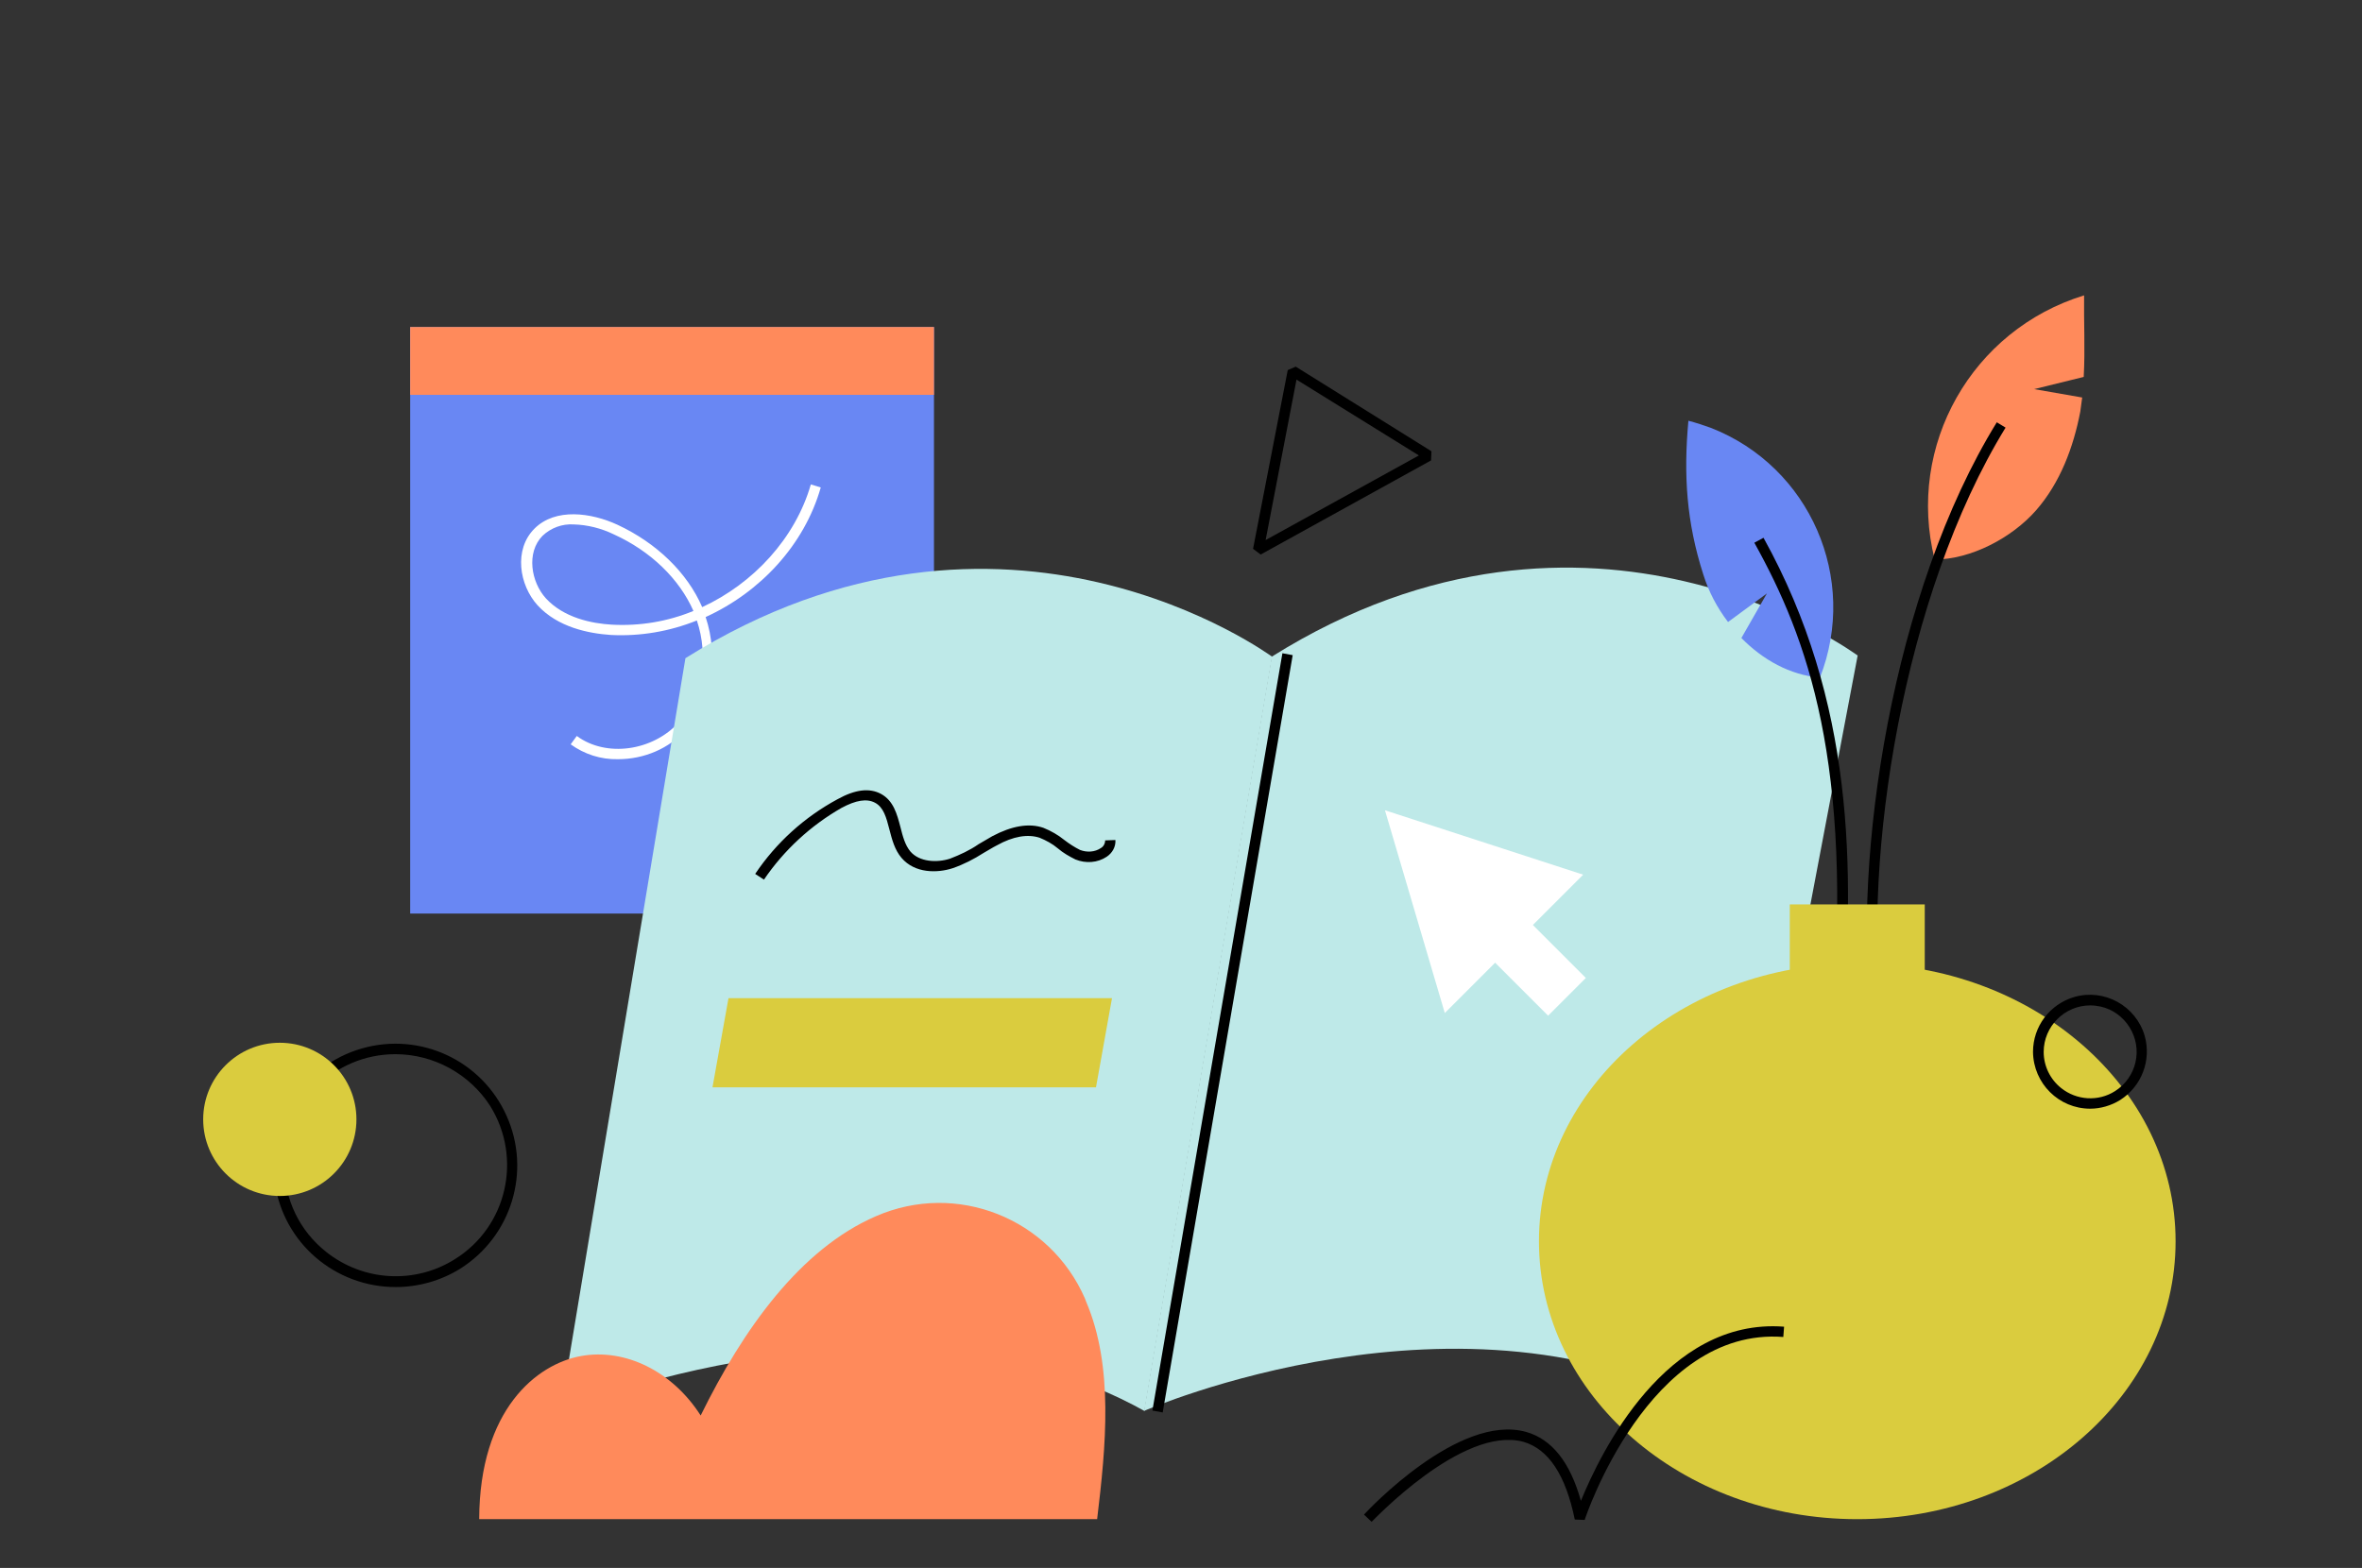 <?xml version="1.0" encoding="utf-8"?>
<!-- Generator: Adobe Illustrator 25.0.0, SVG Export Plug-In . SVG Version: 6.00 Build 0)  -->
<svg version="1.1" id="Layer_1" xmlns:v="https://vecta.io/nano"
	 xmlns="http://www.w3.org/2000/svg" xmlns:xlink="http://www.w3.org/1999/xlink" x="0px" y="0px" viewBox="0 0 619.6 411.4"
	 style="enable-background:new 0 0 619.6 411.4;" xml:space="preserve">
<rect x="0" y="0" width="619.6" height="411.4" fill="#333333" stroke="none"/>
<style type="text/css">
	.st0{fill:#6987F3;}
	.st1{fill:#FF8A5B;}
	.st2{fill:#FFFFFF;}
	.st3{fill:#BEE9E8;}
	.st4{fill:#DACC3E;}
</style>
<g>
	<defs>
		<path id="SVGID_1_" d="M60.2,398.6c-40.2-44.7-50.8-106-37-142.9c10.6-28.2,39.9-49.2,70.1-48.9c24,0.3,46.2,13.6,70.2,14.6
			c36,1.5,67.4-25,87.9-54.6S285.6,103,309,75.6c45.8-53.5,128-71.9,192.2-43.1c62.4,28,102.5,95.7,105.2,164
			s-35.7,153.8-84.2,202.1"/>
	</defs>
	<clipPath id="SVGID_2_">
		<use xlink:href="#SVGID_1_"  style="overflow:visible;"/>
	</clipPath>
</g>
<path class="st0" d="M107.6,85.8H245v153.9H107.6V85.8z"/>
<path class="st1" d="M107.6,85.8H245v17.8H107.6V85.8z"/>
<path class="st2" d="M162.1,199.2c-4.5,0.1-8.8-1.3-12.4-3.9l1.6-2.2c7.7,5.7,19.9,4,26.8-3.6c6.1-6.7,7.9-17.2,4.7-26.7
	c-7.2,2.9-14.9,4.2-22.6,3.8c-5.8-0.4-13.9-2-19.2-7.8c-4.8-5.3-6.3-14.6-0.8-20.1s14.9-4.2,21.8-1c10.3,4.8,18.3,12.6,22.2,21.6
	c13.4-6.2,24.4-18,28.5-32.2l2.6,0.8c-4.3,15.1-15.9,27.5-30.2,34c3.5,10.4,1.5,22.1-5.2,29.6C175.5,196.4,169,199.2,162.1,199.2
	L162.1,199.2z M150.5,137.6c-3-0.2-6,0.9-8.2,3c-4.3,4.4-3,12.1,0.9,16.4c4.7,5.1,12,6.6,17.3,6.9c7.3,0.4,14.6-0.8,21.4-3.6
	c-3.7-8.4-11.2-15.7-20.9-20.1C157.7,138.6,154.1,137.7,150.5,137.6L150.5,137.6z"/>
<g>
	<path class="st3" d="M333.6,172.3l-33.5,197.9c0,0,83.8-36.7,149.6,0L487.3,172C487.3,172,417.2,119.9,333.6,172.3L333.6,172.3z"/>
	<path class="st3" d="M179.8,172.7L147,370.2c0,0,87.3-36.7,153.2,0l33.5-197.9C333.6,172.3,263.5,120.2,179.8,172.7L179.8,172.7z"
		/>
</g>
<path d="M103.8,337.7c-15.9,0-29.5-11.6-31.7-27.4s7.5-30.8,22.8-35.2s31.5,3.1,38,17.7c6.5,14.5,1.3,31.6-12.2,40.1
	C115.7,336,109.8,337.7,103.8,337.7L103.8,337.7z M103.7,276.6c-16.1,0-29.2,13.1-29.1,29.2c0,8.9,4,17.2,11,22.7
	c9.7,7.7,23.2,8.5,33.7,1.9l0,0c13.7-8.5,17.8-26.5,9.3-40.2C123.2,281.8,113.8,276.6,103.7,276.6z"/>
<circle class="st4" cx="73.4" cy="293.7" r="20.1"/>
<path d="M330.7,145.5l-2-1.5l9.1-46.9l2.1-0.9l35.6,22.2l-0.1,2.4L330.7,145.5z M340.1,99.6l-8.1,42.1l40.2-22.2L340.1,99.6z"/>
<path class="st0" d="M442.9,110.4c-1.3,14.3-0.5,26.6,3.9,40.3c1.4,4.5,3.6,8.7,6.5,12.5l10.2-7.5l-6.7,11.7
	c5.6,5.7,12.7,9.7,20.6,10.4c10.2-26-2.6-55.3-28.5-65.5C446.9,111.6,444.9,110.9,442.9,110.4L442.9,110.4z"/>
<path class="st1" d="M546.6,98.9l-13,3.2l12.6,2.2l-0.5,3.7c-1.8,9.4-5.3,18.7-11.6,25.9s-17.1,12.9-26.6,12.9
	c-7.5-29.9,9.8-60.3,39.2-69.3C546.6,84.1,547,91.7,546.6,98.9z"/>
<path d="M483.2,269.1l-2.7-0.2c5.7-68.8-6.4-101.5-20.3-126.5l2.4-1.3C486.4,184,486.6,228,483.2,269.1z M491,267.2
	c-5.3-42.1,5.5-112.1,32.8-156.4l2.3,1.4c-26.9,43.8-37.6,113-32.4,154.6L491,267.2z"/>
<g>
	<ellipse class="st4" cx="487.2" cy="325.7" rx="83.5" ry="72.9"/>
	<path class="st4" d="M504.9,269.1h-35.4v-31.8h35.4V269.1z"/>
</g>
<g>
	<path class="st2" d="M363.3,212.6l52,16.9L379,265.8L363.3,212.6L363.3,212.6z"/>
	<path class="st2" d="M384.9,245.3l9.9-9.9l21.2,21.2l-9.9,9.9L384.9,245.3z"/>
</g>
<path d="M302.3,370.1l34.1-198.7l2.7,0.5L305,370.6L302.3,370.1z"/>
<path class="st1" d="M125.7,398.6c0.1-28.8,15.1-40.7,26.7-42.8s24,4,31.4,15.6c11.1-22.6,26.1-43.7,46-52.3
	c21.1-9.2,45.6,0.5,54.8,21.6c0.1,0.3,0.2,0.5,0.3,0.8c7.3,17.1,5.2,37.9,2.9,57.1"/>
<path d="M359.8,399.3l-2-1.9c1-1.1,24.9-26.6,42.5-21.7c6.8,1.9,11.6,8,14.4,18.1c5.1-12.5,22.3-48.1,53.3-45.7l-0.2,2.7
	c-35.2-2.7-52,47.5-52.1,48l-2.6-0.1c-2.4-11.7-6.9-18.5-13.5-20.4C383.6,374,360.1,399.1,359.8,399.3L359.8,399.3z M200.4,230.8
	l-2.3-1.5c5.5-8.2,12.9-14.9,21.6-19.6c4.7-2.6,8.4-3,11.4-1.4c3.3,1.8,4.2,5.3,5.1,8.7c0.6,2.4,1.2,4.7,2.6,6.4
	c2.4,2.8,7,3,10.4,1.9c2.6-1,5.2-2.2,7.5-3.8c1.2-0.7,2.4-1.4,3.6-2.1c5.1-2.7,9.6-3.5,13.4-2.2c2,0.8,3.9,1.9,5.5,3.2
	c1.3,1,2.7,1.9,4.1,2.6c1.8,0.7,3.9,0.6,5.5-0.5c0.7-0.4,1.1-1.2,1.1-2l2.7-0.1c0.1,1.8-0.8,3.4-2.3,4.4c-2.4,1.6-5.5,1.8-8.2,0.7
	c-1.6-0.8-3.2-1.7-4.6-2.9c-1.4-1.2-3.1-2.1-4.8-2.8c-3.1-1-6.9-0.4-11.2,2c-1.2,0.6-2.4,1.4-3.5,2c-2.5,1.6-5.2,3-8.1,4
	c-4,1.3-9.9,1.4-13.4-2.7c-1.8-2.1-2.5-4.8-3.2-7.5c-0.8-3.1-1.5-5.8-3.8-7c-2.1-1.1-4.9-0.7-8.8,1.4
	C212.7,216.6,205.7,223,200.4,230.8L200.4,230.8z"/>
<path class="st4" d="M287.5,285.3H186.9l4.2-23.4h100.6L287.5,285.3z"/>
<path d="M548.3,290.9c-8.2,0-14.9-6.6-15-14.9c0-6.7,4.4-12.5,10.8-14.4c7.9-2.3,16.2,2.3,18.5,10.2c1.8,6.4-0.8,13.2-6.4,16.8l0,0
	C553.8,290.1,551,290.9,548.3,290.9z M548.3,263.8c-6.7,0-12.2,5.5-12.2,12.2c0,3.7,1.7,7.2,4.6,9.5c4,3.2,9.7,3.6,14.1,0.8l0,0
	c5.7-3.6,7.4-11.1,3.8-16.8c-1.7-2.7-4.4-4.7-7.6-5.4C550.1,263.9,549.2,263.8,548.3,263.8L548.3,263.8z"/>
</svg>
